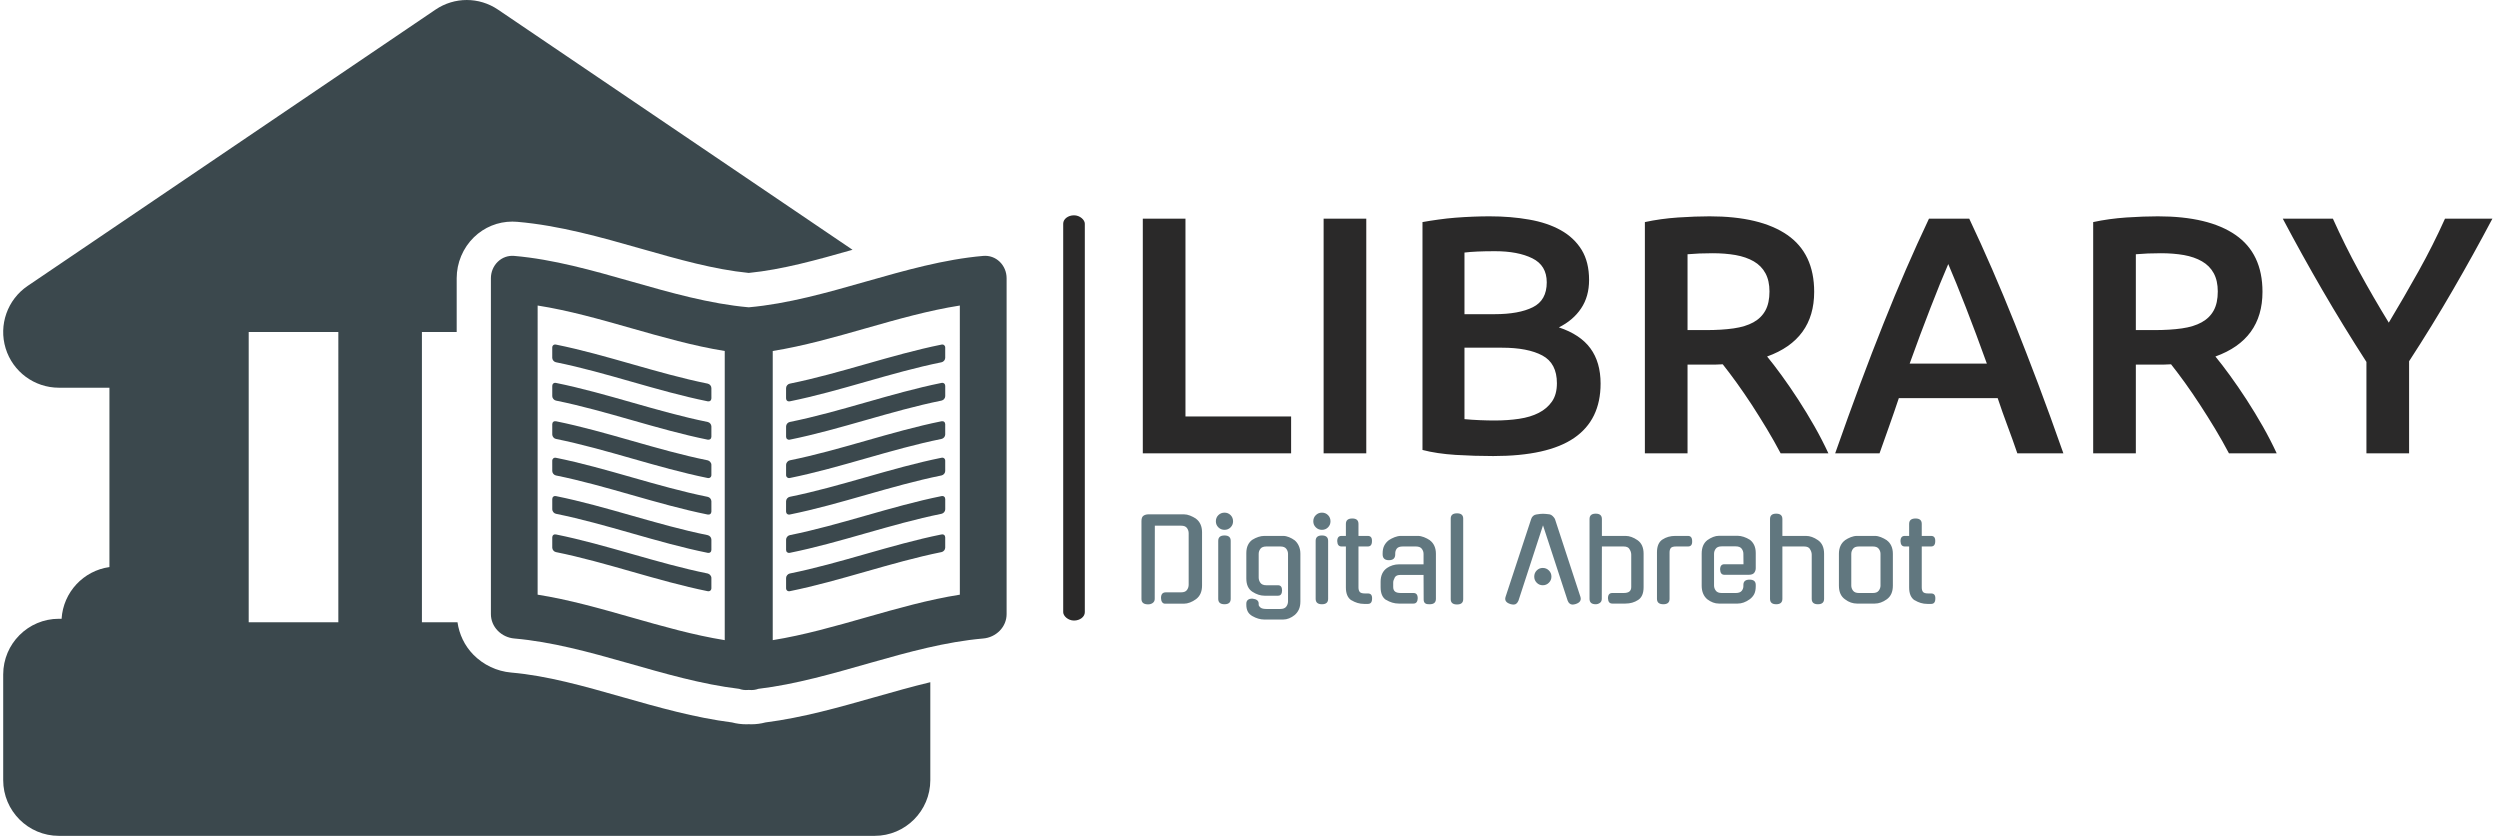 <svg xmlns="http://www.w3.org/2000/svg" version="1.1" xmlns:xlink="http://www.w3.org/1999/xlink" xmlns:svgjs="http://svgjs.dev/svgjs" width="1000" height="335" viewBox="0 0 1000 335"><g transform="matrix(1,0,0,1,-0.606,-0.329)"><svg viewBox="0 0 396 133" data-background-color="#ffffff" preserveAspectRatio="xMidYMid meet" height="335" width="1000" xmlns="http://www.w3.org/2000/svg" xmlns:xlink="http://www.w3.org/1999/xlink"><g id="tight-bounds" transform="matrix(1,0,0,1,0.24,0.131)"><svg viewBox="0 0 395.52 132.739" height="132.739" width="395.52"><g><svg viewBox="0 0 728.411 244.459" height="132.739" width="395.52"><g><rect width="6.323" height="118.515" x="310.016" y="62.972" fill="#2a2929" opacity="1" stroke-width="0" stroke="transparent" fill-opacity="1" class="rect-o-0" data-fill-palette-color="primary" rx="1%" id="o-0" data-palette-color="#2a2929"></rect></g><g transform="matrix(1,0,0,1,332.891,63.267)"><svg viewBox="0 0 395.52 117.925" height="117.925" width="395.52"><g><svg viewBox="0 0 395.52 117.925" height="117.925" width="395.52"><g><svg viewBox="0 0 395.52 70.112" height="70.112" width="395.52"><g transform="matrix(1,0,0,1,0,0)"><svg width="395.52" viewBox="4.15 -35 199.29 35.4" height="70.112" data-palette-color="#2a2929"><g class="undefined-text-0" data-fill-palette-color="primary" id="text-0"><path d="M10.45-5.45L26.05-5.45 26.05 0 4.15 0 4.15-34.65 10.45-34.65 10.45-5.45ZM30.85 0L30.85-34.65 37.15-34.65 37.15 0 30.85 0ZM55.9 0.4L55.9 0.4Q53.15 0.4 50.34 0.23 47.55 0.05 45.45-0.5L45.45-0.5 45.45-34.15Q46.55-34.35 47.8-34.52 49.05-34.7 50.34-34.8 51.65-34.9 52.92-34.95 54.2-35 55.34-35L55.34-35Q58.5-35 61.2-34.52 63.9-34.05 65.87-32.95 67.84-31.85 68.95-30.05 70.05-28.25 70.05-25.6L70.05-25.6Q70.05-23.15 68.87-21.4 67.7-19.65 65.59-18.6L65.59-18.6Q68.75-17.55 70.25-15.5 71.75-13.45 71.75-10.3L71.75-10.3Q71.75-4.95 67.84-2.27 63.95 0.4 55.9 0.4ZM57.2-15.6L51.65-15.6 51.65-5.05Q52.7-4.95 53.9-4.9 55.09-4.85 56.09-4.85L56.09-4.85Q58.05-4.85 59.72-5.1 61.4-5.35 62.62-5.98 63.84-6.6 64.57-7.65 65.3-8.7 65.3-10.35L65.3-10.35Q65.3-13.3 63.15-14.45 61-15.6 57.2-15.6L57.2-15.6ZM51.65-29.65L51.65-20.55 56.09-20.55Q59.7-20.55 61.75-21.58 63.8-22.6 63.8-25.25L63.8-25.25Q63.8-27.75 61.67-28.8 59.55-29.85 56.15-29.85L56.15-29.85Q54.7-29.85 53.57-29.8 52.45-29.75 51.65-29.65L51.65-29.65ZM87.84-35L87.84-35Q95.34-35 99.32-32.25 103.29-29.5 103.29-23.85L103.29-23.85Q103.29-16.8 96.34-14.3L96.34-14.3Q97.29-13.15 98.49-11.5 99.69-9.85 100.94-7.93 102.19-6 103.34-3.98 104.49-1.95 105.39 0L105.39 0 98.34 0Q97.39-1.8 96.29-3.63 95.19-5.45 94.07-7.18 92.94-8.9 91.84-10.43 90.74-11.95 89.79-13.15L89.79-13.15Q89.09-13.1 88.59-13.1 88.09-13.1 87.64-13.1L87.64-13.1 84.59-13.1 84.59 0 78.29 0 78.29-34.15Q80.59-34.65 83.19-34.83 85.79-35 87.84-35ZM88.29-29.55L88.29-29.55Q86.29-29.55 84.59-29.4L84.59-29.4 84.59-18.2 87.34-18.2Q89.64-18.2 91.39-18.45 93.14-18.7 94.32-19.35 95.49-20 96.09-21.1 96.69-22.2 96.69-23.9L96.69-23.9Q96.69-25.5 96.09-26.6 95.49-27.7 94.37-28.35 93.24-29 91.69-29.28 90.14-29.55 88.29-29.55ZM140.09 0L133.29 0Q132.59-2.05 131.84-4.05 131.09-6.05 130.39-8.15L130.39-8.15 115.79-8.15Q115.09-6.05 114.37-4.03 113.64-2 112.94 0L112.94 0 106.39 0Q108.34-5.55 110.09-10.25 111.84-14.95 113.52-19.15 115.19-23.35 116.84-27.15 118.49-30.95 120.24-34.65L120.24-34.65 126.19-34.65Q127.94-30.95 129.59-27.15 131.24-23.35 132.92-19.15 134.59-14.95 136.37-10.25 138.14-5.55 140.09 0L140.09 0ZM123.09-27.95L123.09-27.95Q121.94-25.3 120.47-21.5 118.99-17.7 117.39-13.25L117.39-13.25 128.79-13.25Q127.19-17.7 125.69-21.55 124.19-25.4 123.09-27.95ZM154.04-35L154.04-35Q161.54-35 165.51-32.25 169.49-29.5 169.49-23.85L169.49-23.85Q169.49-16.8 162.54-14.3L162.54-14.3Q163.49-13.15 164.69-11.5 165.89-9.85 167.14-7.93 168.39-6 169.54-3.98 170.69-1.95 171.59 0L171.59 0 164.54 0Q163.59-1.8 162.49-3.63 161.39-5.45 160.26-7.18 159.14-8.9 158.04-10.43 156.94-11.95 155.99-13.15L155.99-13.15Q155.29-13.1 154.79-13.1 154.29-13.1 153.84-13.1L153.84-13.1 150.79-13.1 150.79 0 144.49 0 144.49-34.15Q146.79-34.65 149.39-34.83 151.99-35 154.04-35ZM154.49-29.55L154.49-29.55Q152.49-29.55 150.79-29.4L150.79-29.4 150.79-18.2 153.54-18.2Q155.84-18.2 157.59-18.45 159.34-18.7 160.51-19.35 161.69-20 162.29-21.1 162.89-22.2 162.89-23.9L162.89-23.9Q162.89-25.5 162.29-26.6 161.69-27.7 160.56-28.35 159.44-29 157.89-29.28 156.34-29.55 154.49-29.55ZM188.14-19.3L188.14-19.3Q190.39-23.05 192.54-26.9 194.69-30.75 196.44-34.65L196.44-34.65 203.44-34.65Q200.64-29.35 197.61-24.13 194.59-18.9 191.14-13.6L191.14-13.6 191.14 0 184.84 0 184.84-13.5Q181.39-18.85 178.34-24.1 175.29-29.35 172.49-34.65L172.49-34.65 179.89-34.65Q181.64-30.75 183.74-26.9 185.84-23.05 188.14-19.3Z" fill="#2a2929" data-fill-palette-color="primary"></path></g></svg></g></svg></g><g transform="matrix(1,0,0,1,0,86.664)"><svg viewBox="0 0 232.21 31.261" height="31.261" width="232.21"><g transform="matrix(1,0,0,1,0,0)"><svg width="232.21" viewBox="4 -40.45 353.165 47.55" height="31.261" data-palette-color="#61777f"><path d="M14.85-5L21.65-5Q23.5-5 24.25-6.05 25-7.1 25-8.4L25-8.4 25-31.3Q25-32.55 24.25-33.6 23.5-34.65 21.65-34.65L21.65-34.65 9.95-34.65 9.9-2.05Q9.9-0.95 9.05-0.3 8.2 0.35 6.95 0.35L6.95 0.35Q4 0.35 4-2.05L4-2.05 4-36.7Q4-38.5 4.93-39.1 5.85-39.7 7.15-39.7L7.15-39.7 22.9-39.7Q24.2-39.7 25.6-39.15 27-38.6 28.3-37.75L28.3-37.75 28.25-37.75Q29.55-36.8 30.25-35.27 30.95-33.75 30.95-31.75L30.95-31.75 30.95-8Q30.95-3.95 28.25-1.95L28.25-1.95Q26.95-1 25.58-0.48 24.2 0.05 22.9 0.05L22.9 0.05 14.5 0.05Q13.65 0.05 13.18-0.65 12.7-1.35 12.7-2.5L12.7-2.5Q12.7-5 14.85-5L14.85-5ZM43.7-27.9L43.7-2.1Q43.7 0.3 40.95 0.3L40.95 0.3Q38.15 0.3 38.15-2.1L38.15-2.1 38.15-27.9Q38.15-30.3 40.95-30.3L40.95-30.3Q43.7-30.3 43.7-27.9L43.7-27.9ZM44.75-36.6L44.75-36.6Q44.75-35 43.65-33.9 42.55-32.8 40.95-32.8L40.95-32.8Q39.35-32.8 38.22-33.9 37.1-35 37.1-36.6L37.1-36.6Q37.1-38.25 38.22-39.35 39.35-40.45 40.95-40.45L40.95-40.45Q42.55-40.45 43.65-39.35 44.75-38.25 44.75-36.6ZM64.75-3.5L58.7-3.5Q57.4-3.5 56.02-3.95 54.65-4.4 53.35-5.25L53.35-5.25Q50.65-7 50.65-11.15L50.65-11.15 50.65-22.45Q50.65-24.55 51.37-26.05 52.1-27.55 53.35-28.4L53.35-28.4Q54.65-29.2 56-29.65 57.35-30.1 58.65-30.1L58.65-30.1 67.05-30.1Q68.3-30.1 69.65-29.55 71-29 72.15-28.15L72.15-28.15Q73.3-27.2 74-25.65 74.7-24.1 74.7-22.15L74.7-22.15 74.7-0.95Q74.7 1.15 74.02 2.63 73.34 4.1 72.15 5.1L72.15 5.1Q71 6.05 69.67 6.58 68.34 7.1 67.05 7.1L67.05 7.1 58.65 7.1Q56 7.1 53.3 5.55L53.3 5.55Q51.9 4.75 51.27 3.5 50.65 2.25 50.65 0.6L50.65 0.6 50.65 0Q50.65-1 51.3-1.6 51.95-2.2 53.35-2.2L53.35-2.2Q56.15-1.9 56.15 0L56.15 0 56.15 0.55Q56.15 1.1 56.92 1.75 57.7 2.4 59.55 2.4L59.55 2.4 65.8 2.4Q67.65 2.4 68.42 1.35 69.2 0.3 69.2-1L69.2-1 69.2-22.1Q69.2-23.35 68.42-24.38 67.65-25.4 65.8-25.4L65.8-25.4 59.55-25.4Q57.7-25.4 56.92-24.38 56.15-23.35 56.15-22.1L56.15-22.1 56.15-11.55Q56.15-10.3 56.92-9.22 57.7-8.15 59.55-8.15L59.55-8.15 64.75-8.15Q66.55-8.15 66.55-5.85L66.55-5.85Q66.55-4.8 66.12-4.15 65.7-3.5 64.75-3.5L64.75-3.5ZM87.04-27.9L87.04-2.1Q87.04 0.3 84.29 0.3L84.29 0.3Q81.49 0.3 81.49-2.1L81.49-2.1 81.49-27.9Q81.49-30.3 84.29-30.3L84.29-30.3Q87.04-30.3 87.04-27.9L87.04-27.9ZM88.09-36.6L88.09-36.6Q88.09-35 86.99-33.9 85.89-32.8 84.29-32.8L84.29-32.8Q82.69-32.8 81.57-33.9 80.44-35 80.44-36.6L80.44-36.6Q80.44-38.25 81.57-39.35 82.69-40.45 84.29-40.45L84.29-40.45Q85.89-40.45 86.99-39.35 88.09-38.25 88.09-36.6ZM104.69-25.4L100.54-25.4 100.54-7.2Q100.54-5.9 101.09-5.2 101.64-4.5 103.44-4.5L103.44-4.5 104.74-4.5Q106.69-4.5 106.59-2.2L106.59-2.2Q106.59 0.15 104.74 0.15L104.74 0.15 103.09 0.15Q101.49 0.15 100.09-0.28 98.69-0.7 97.39-1.5L97.39-1.5 97.39-1.45Q94.94-3.05 94.94-7.15L94.94-7.15 94.94-25.4 92.99-25.4Q91.19-25.4 91.09-27.75L91.09-27.75Q91.09-30.1 92.99-30.1L92.99-30.1 94.94-30.1 94.94-35.45Q94.94-37.85 97.79-37.85L97.79-37.85Q100.54-37.85 100.54-35.45L100.54-35.45 100.54-30.1 104.69-30.1Q106.64-30.1 106.54-27.75L106.54-27.75Q106.54-25.4 104.69-25.4L104.69-25.4ZM125.04 0L118.49 0Q116.94 0 115.54-0.43 114.14-0.85 112.84-1.65L112.84-1.65 112.84-1.6Q110.39-3.15 110.39-7.3L110.39-7.3 110.39-9.75Q110.39-11.8 111.11-13.33 111.84-14.85 113.14-15.75L113.14-15.75 113.09-15.75Q114.34-16.6 115.74-17.03 117.14-17.45 118.44-17.45L118.44-17.45 129.49-17.45 129.49-22.1Q129.49-23.35 128.71-24.38 127.94-25.4 126.09-25.4L126.09-25.4 120.24-25.4Q118.34-25.4 117.61-24.48 116.89-23.55 116.89-22.3L116.89-22.3 116.89-21.9Q116.89-19.3 114.09-19.3L114.09-19.3Q111.29-19.3 111.29-21.9L111.29-21.9 111.29-22.35Q111.29-24.4 112.01-25.8 112.74-27.2 113.99-28.15L113.99-28.15 113.94-28.15Q115.24-29 116.66-29.55 118.09-30.1 119.39-30.1L119.39-30.1 126.99-30.1Q128.24-30.1 129.66-29.55 131.09-29 132.34-28.15L132.34-28.15 132.29-28.15Q133.59-27.2 134.29-25.68 134.99-24.15 134.99-22.15L134.99-22.15 134.99-2.1Q134.99 0.3 132.24 0.3L132.24 0.3Q131.69 0.3 131.21 0.25 130.74 0.2 130.36-0.03 129.99-0.25 129.76-0.68 129.54-1.1 129.54-1.8L129.54-1.8 129.49-12.75 119.39-12.75Q118.29-12.75 117.69-12.5 117.09-12.25 116.74-11.7L116.74-11.7Q116.34-10.85 116.16-10.38 115.99-9.9 115.99-9.3L115.99-9.3 115.99-7.35Q115.99-6.05 116.76-5.38 117.54-4.7 119.44-4.7L119.44-4.7 125.04-4.7Q126.89-4.7 126.89-2.35L126.89-2.35Q126.89-1.35 126.44-0.68 125.99 0 125.04 0L125.04 0ZM147.13-37.8L147.13-1.95Q147.13 0.4 144.38 0.4L144.38 0.4Q141.58 0.4 141.58-1.95L141.58-1.95 141.58-37.8Q141.58-40.15 144.38-40.15L144.38-40.15Q147.13-40.15 147.13-37.8L147.13-37.8ZM193.63-1.2L182.63-34.8 171.68-1.2 171.68-1.25Q171.38-0.5 170.85-0.03 170.33 0.45 169.58 0.45L169.58 0.45Q169.18 0.45 168.8 0.38 168.43 0.3 168.03 0.2L168.03 0.2 168.08 0.2Q165.23-0.7 165.98-3L165.98-3 177.38-37.65Q177.63-38.45 178.25-39 178.88-39.55 179.73-39.65L179.73-39.65Q180.58-39.8 181.38-39.88 182.18-39.95 182.63-39.95L182.63-39.95Q183.08-39.95 183.88-39.88 184.68-39.8 185.53-39.7L185.53-39.7Q186.23-39.6 186.91-38.95 187.58-38.3 187.93-37.65L187.93-37.65Q190.73-29.05 193.6-20.33 196.48-11.6 199.28-3L199.28-3Q199.98-0.7 197.18 0.2L197.18 0.2Q196.78 0.3 196.45 0.38 196.13 0.45 195.73 0.45L195.73 0.45Q195.03 0.45 194.45-0.03 193.88-0.5 193.63-1.25L193.63-1.25 193.63-1.2ZM186.38-12L186.38-12Q186.38-10.4 185.25-9.28 184.13-8.15 182.53-8.15L182.53-8.15Q180.93-8.15 179.83-9.28 178.73-10.4 178.73-12L178.73-12Q178.73-13.6 179.83-14.73 180.93-15.85 182.53-15.85L182.53-15.85Q184.13-15.85 185.25-14.73 186.38-13.6 186.38-12ZM208.83-25.4L208.78-2.1Q208.78-0.9 207.93-0.3 207.08 0.3 206.08 0.3L206.08 0.3Q203.33 0.3 203.33-2.1L203.33-2.1 203.33-37.6Q203.33-40 206.08-40L206.08-40Q208.83-40 208.83-37.6L208.83-37.6 208.83-30.1 219.38-30.1Q221.93-30.1 224.68-28.2L224.68-28.2Q227.38-26.3 227.38-22.2L227.38-22.2 227.38-7.3Q227.38-3.15 224.93-1.6L224.93-1.6Q222.48 0 219.33 0L219.33 0 213.43 0Q211.63 0 211.53-2.35L211.53-2.35Q211.53-4.7 213.43-4.7L213.43-4.7 218.43-4.7Q220.28-4.7 221.08-5.38 221.88-6.05 221.88-7.35L221.88-7.35 221.88-21.75Q221.88-23.05 221.08-24.25L221.08-24.25 221.13-24.2Q220.48-25.4 218.48-25.4L218.48-25.4 208.83-25.4ZM238.93-22.75L238.93-2.1Q238.93 0.3 236.18 0.3L236.18 0.3Q233.33 0.3 233.33-2.1L233.33-2.1 233.33-22.8Q233.33-26.9 235.78-28.5L235.78-28.5Q238.23-30.1 241.43-30.1L241.43-30.1 247.13-30.1Q248.98-30.1 248.98-27.75L248.98-27.75Q249.08-25.4 247.13-25.4L247.13-25.4 241.83-25.4Q240.03-25.4 239.48-24.7 238.93-24 238.93-22.75L238.93-22.75ZM258.72-22.15L258.72-8Q258.72-6.8 259.5-5.75 260.27-4.7 262.12-4.7L262.12-4.7 268.37-4.7Q270.22-4.7 271-5.63 271.77-6.55 271.77-7.75L271.77-7.75 271.77-8.3Q271.77-10.65 274.52-10.65L274.52-10.65Q277.27-10.65 277.27-8.3L277.27-8.3 277.27-7.7Q277.27-5.6 276.6-4.25 275.92-2.9 274.57-1.9L274.57-1.9Q271.92 0 269.27 0L269.27 0 260.87 0Q258.22 0 255.72-1.9L255.72-1.9Q254.52-2.9 253.87-4.42 253.22-5.95 253.22-7.95L253.22-7.95 253.22-22.2Q253.22-26.25 255.72-28.2L255.72-28.2Q256.97-29.1 258.3-29.63 259.62-30.15 260.87-30.15L260.87-30.15 269.27-30.15Q270.47-30.15 271.92-29.68 273.37-29.2 274.62-28.4L274.62-28.4Q275.82-27.55 276.55-26.05 277.27-24.55 277.27-22.5L277.27-22.5 277.27-15.75Q277.27-14.6 276.6-13.7 275.92-12.8 274.12-12.8L274.12-12.8 263.32-12.8Q261.52-12.8 261.42-15.15L261.42-15.15Q261.42-17.5 263.32-17.5L263.32-17.5 271.82-17.5 271.77-22.15Q271.77-23.4 271-24.43 270.22-25.45 268.37-25.45L268.37-25.45 262.12-25.45Q260.27-25.45 259.5-24.43 258.72-23.4 258.72-22.15L258.72-22.15ZM289.12-25.4L289.12-2.1Q289.12 0.3 286.37 0.3L286.37 0.3Q283.62 0.3 283.62-2.1L283.62-2.1 283.62-37.6Q283.62-40 286.37-40L286.37-40Q289.12-40 289.12-37.6L289.12-37.6 289.12-30.1 299.67-30.1Q302.22-30.1 304.97-28.2L304.97-28.2Q307.67-26.3 307.67-22.2L307.67-22.2 307.67-2.1Q307.67 0.3 304.92 0.3L304.92 0.3Q302.17 0.3 302.17-2.1L302.17-2.1 302.17-21.75Q302.17-23.05 301.37-24.25L301.37-24.25 301.42-24.2Q300.77-25.4 298.77-25.4L298.77-25.4 289.12-25.4ZM322.27-30.1L330.27-30.1Q331.57-30.1 332.94-29.55 334.32-29 335.62-28.15L335.62-28.15 335.57-28.15Q336.87-27.2 337.57-25.68 338.27-24.15 338.27-22.15L338.27-22.15 338.27-7.95Q338.27-3.85 335.57-1.9L335.57-1.9Q332.92 0 330.27 0L330.27 0 322.27 0Q320.97 0 319.62-0.45 318.27-0.9 316.97-1.9L316.97-1.9Q314.27-3.8 314.27-7.95L314.27-7.95 314.27-22.15Q314.27-24.15 314.97-25.68 315.67-27.2 316.97-28.15L316.97-28.15 316.92-28.15Q318.17-29 319.57-29.55 320.97-30.1 322.27-30.1L322.27-30.1ZM323.17-4.7L329.37-4.7Q331.22-4.7 331.99-5.75 332.77-6.8 332.77-8L332.77-8 332.77-22.1Q332.77-23.35 331.99-24.38 331.22-25.4 329.37-25.4L329.37-25.4 323.17-25.4Q321.32-25.4 320.54-24.38 319.77-23.35 319.77-22.1L319.77-22.1 319.77-8Q319.77-6.8 320.54-5.75 321.32-4.7 323.17-4.7L323.17-4.7ZM355.26-25.4L351.12-25.4 351.12-7.2Q351.12-5.9 351.66-5.2 352.21-4.5 354.01-4.5L354.01-4.5 355.31-4.5Q357.26-4.5 357.16-2.2L357.16-2.2Q357.16 0.15 355.31 0.15L355.31 0.15 353.66 0.15Q352.06 0.15 350.66-0.28 349.26-0.7 347.96-1.5L347.96-1.5 347.96-1.45Q345.51-3.05 345.51-7.15L345.51-7.15 345.51-25.4 343.56-25.4Q341.76-25.4 341.66-27.75L341.66-27.75Q341.66-30.1 343.56-30.1L343.56-30.1 345.51-30.1 345.51-35.45Q345.51-37.85 348.37-37.85L348.37-37.85Q351.12-37.85 351.12-35.45L351.12-35.45 351.12-30.1 355.26-30.1Q357.21-30.1 357.12-27.75L357.12-27.75Q357.12-25.4 355.26-25.4L355.26-25.4Z" opacity="1" transform="matrix(1,0,0,1,0,0)" fill="#61777f" class="undefined-text-1" data-fill-palette-color="secondary" id="text-1"></path></svg></g></svg></g></svg></g></svg></g><g><svg viewBox="0 0 293.464 244.459" height="244.459" width="293.464"><g><svg xmlns="http://www.w3.org/2000/svg" xmlns:xlink="http://www.w3.org/1999/xlink" version="1.1" x="0" y="0" viewBox="20.002 22.953 64.936 54.092" enable-background="new 0 0 100 100" xml:space="preserve" height="244.459" width="293.464" class="icon-icon-0" data-fill-palette-color="accent" id="icon-0"><g fill="#3b484d" data-fill-palette-color="accent"><path d="M70.907 48.925c3.273-0.662 6.546-1.866 9.82-2.528 0.064-0.014 0.124-0.05 0.168-0.104 0.045-0.054 0.07-0.119 0.07-0.182 0-0.224 0-0.445 0-0.668 0-0.131-0.107-0.218-0.239-0.19-3.273 0.662-6.546 1.865-9.82 2.527-0.133 0.027-0.24 0.154-0.24 0.287 0 0.222-0.001 0.444-0.001 0.666 0.002 0.064 0.025 0.121 0.071 0.156C70.781 48.925 70.843 48.938 70.907 48.925z" fill="#3b484d" data-fill-palette-color="accent"></path><path d="M80.895 47.769c-0.044-0.036-0.104-0.05-0.168-0.036-3.273 0.663-6.546 1.866-9.82 2.528-0.133 0.027-0.239 0.154-0.24 0.287 0 0.222 0 0.444 0 0.666 0 0.063 0.024 0.119 0.07 0.156 0.045 0.035 0.105 0.049 0.168 0.036 3.274-0.662 6.548-1.867 9.822-2.529 0.066-0.014 0.126-0.052 0.168-0.104 0.044-0.051 0.07-0.116 0.071-0.182 0-0.223 0-0.445 0-0.668C80.965 47.86 80.94 47.805 80.895 47.769z" fill="#3b484d" data-fill-palette-color="accent"></path><path d="M70.907 53.887c3.273-0.663 6.546-1.866 9.82-2.529 0.065-0.014 0.125-0.051 0.168-0.104 0.043-0.051 0.07-0.115 0.07-0.182 0-0.223 0-0.444 0-0.667 0-0.063-0.025-0.119-0.07-0.155-0.044-0.036-0.104-0.049-0.168-0.036-3.273 0.663-6.546 1.867-9.82 2.529-0.127 0.026-0.24 0.16-0.24 0.287 0 0.223 0 0.444 0 0.666C70.667 53.827 70.774 53.913 70.907 53.887z" fill="#3b484d" data-fill-palette-color="accent"></path><path d="M83.424 39.514c-5.058 0.438-10.116 2.877-15.174 3.326-5.058-0.449-10.116-2.888-15.174-3.326-0.404-0.035-0.783 0.103-1.069 0.381-0.285 0.278-0.443 0.66-0.443 1.063 0 7.245 0 14.49 0 21.736 0 0.404 0.158 0.782 0.443 1.075 0.286 0.292 0.666 0.469 1.069 0.504 4.851 0.421 9.702 2.678 14.553 3.258 0.18 0.066 0.377 0.092 0.58 0.073 0.014-0.001 0.028-0.003 0.042-0.004 0.014 0.001 0.028 0.003 0.042 0.004 0.203 0.019 0.399-0.007 0.58-0.073 4.851-0.58 9.702-2.837 14.553-3.258 0.404-0.035 0.783-0.212 1.069-0.504 0.285-0.293 0.443-0.671 0.443-1.075 0-7.246 0-14.491 0-21.736 0-0.403-0.158-0.785-0.443-1.063C84.207 39.616 83.828 39.479 83.424 39.514zM66.697 64.38c-4.037-0.65-8.073-2.307-12.109-2.943 0-6.237 0.001-12.475 0.001-18.712 4.036 0.636 8.071 2.293 12.108 2.942C66.697 51.904 66.697 58.143 66.697 64.38zM69.803 64.38c0-6.237 0-12.476 0-18.713 4.037-0.649 8.072-2.307 12.108-2.942 0 6.237 0.001 12.475 0.001 18.712C77.876 62.073 73.84 63.729 69.803 64.38z" fill="#3b484d" data-fill-palette-color="accent"></path><path d="M55.773 46.396c3.273 0.662 6.546 1.866 9.82 2.528 0.064 0.013 0.125 0 0.17-0.036 0.045-0.035 0.069-0.092 0.071-0.156 0-0.222-0.001-0.444-0.001-0.666 0-0.133-0.106-0.26-0.24-0.287-3.273-0.662-6.546-1.865-9.82-2.527-0.131-0.027-0.239 0.06-0.239 0.19 0 0.223 0 0.444 0 0.668 0 0.062 0.025 0.128 0.07 0.182C55.649 46.347 55.709 46.383 55.773 46.396z" fill="#3b484d" data-fill-palette-color="accent"></path><path d="M55.773 48.877c3.273 0.662 6.548 1.867 9.822 2.529 0.063 0.013 0.123-0.001 0.168-0.036 0.045-0.037 0.07-0.093 0.07-0.156 0-0.222 0-0.444 0-0.666-0.001-0.133-0.107-0.26-0.24-0.287-3.273-0.662-6.546-1.865-9.82-2.528-0.064-0.014-0.124 0-0.168 0.036-0.045 0.036-0.07 0.092-0.07 0.154 0 0.223 0 0.445 0 0.668 0.001 0.065 0.027 0.131 0.071 0.182C55.647 48.825 55.708 48.863 55.773 48.877z" fill="#3b484d" data-fill-palette-color="accent"></path><path d="M65.593 53.887c0.133 0.026 0.24-0.06 0.24-0.191 0-0.222 0-0.443 0-0.666 0-0.127-0.113-0.261-0.24-0.287-3.273-0.662-6.546-1.866-9.82-2.529-0.064-0.013-0.124 0-0.168 0.036-0.045 0.036-0.07 0.092-0.07 0.155 0 0.223 0 0.444 0 0.667 0 0.066 0.027 0.131 0.07 0.182 0.043 0.054 0.103 0.091 0.168 0.104C59.047 52.021 62.32 53.224 65.593 53.887z" fill="#3b484d" data-fill-palette-color="accent"></path><path d="M70.907 56.25c3.273-0.662 6.546-1.866 9.82-2.529 0.064-0.013 0.124-0.051 0.168-0.104 0.045-0.054 0.07-0.119 0.07-0.183 0-0.222 0-0.444 0-0.667 0-0.131-0.107-0.219-0.239-0.191-3.273 0.662-6.546 1.866-9.82 2.528-0.133 0.026-0.24 0.155-0.24 0.287 0 0.222-0.001 0.445-0.001 0.666 0.002 0.064 0.025 0.12 0.071 0.156C70.781 56.249 70.843 56.263 70.907 56.25z" fill="#3b484d" data-fill-palette-color="accent"></path><path d="M80.895 55.093c-0.044-0.036-0.104-0.048-0.168-0.035-3.273 0.662-6.546 1.866-9.82 2.527-0.133 0.028-0.239 0.155-0.24 0.287 0 0.223 0 0.444 0 0.667 0 0.062 0.024 0.12 0.07 0.156 0.045 0.035 0.105 0.048 0.168 0.035 3.274-0.662 6.548-1.866 9.822-2.527 0.066-0.015 0.126-0.054 0.168-0.104 0.044-0.053 0.07-0.116 0.071-0.183 0-0.224 0-0.445 0-0.667C80.965 55.186 80.94 55.128 80.895 55.093z" fill="#3b484d" data-fill-palette-color="accent"></path><path d="M80.727 57.539c-3.273 0.662-6.546 1.865-9.82 2.528-0.127 0.025-0.24 0.159-0.24 0.286 0 0.223 0 0.445 0 0.667 0 0.131 0.107 0.219 0.24 0.191 3.273-0.663 6.546-1.867 9.82-2.53 0.065-0.012 0.125-0.051 0.168-0.104 0.043-0.051 0.07-0.116 0.07-0.182 0-0.223 0-0.445 0-0.666 0-0.064-0.025-0.12-0.07-0.156C80.851 57.539 80.791 57.526 80.727 57.539z" fill="#3b484d" data-fill-palette-color="accent"></path><path d="M55.535 53.435c0 0.063 0.025 0.129 0.07 0.183 0.044 0.053 0.104 0.091 0.168 0.104 3.273 0.663 6.546 1.867 9.82 2.529 0.064 0.013 0.125-0.001 0.17-0.036 0.045-0.036 0.069-0.092 0.071-0.156 0-0.221-0.001-0.444-0.001-0.666 0-0.132-0.106-0.261-0.24-0.287-3.273-0.662-6.546-1.866-9.82-2.528-0.131-0.027-0.239 0.061-0.239 0.191C55.535 52.99 55.535 53.213 55.535 53.435z" fill="#3b484d" data-fill-palette-color="accent"></path><path d="M55.773 56.203c3.273 0.661 6.548 1.865 9.822 2.527 0.063 0.013 0.123 0 0.168-0.035 0.045-0.036 0.07-0.094 0.07-0.156 0-0.223 0-0.444 0-0.667-0.001-0.132-0.107-0.259-0.24-0.287-3.273-0.661-6.546-1.865-9.82-2.527-0.064-0.013-0.124-0.001-0.168 0.035-0.045 0.035-0.07 0.093-0.07 0.156 0 0.222 0 0.443 0 0.667 0.001 0.066 0.027 0.13 0.071 0.183C55.647 56.149 55.708 56.188 55.773 56.203z" fill="#3b484d" data-fill-palette-color="accent"></path><path d="M65.593 60.067c-3.273-0.663-6.546-1.866-9.82-2.528-0.064-0.013-0.124 0-0.168 0.035-0.045 0.036-0.07 0.092-0.07 0.156 0 0.221 0 0.443 0 0.666 0 0.065 0.027 0.131 0.07 0.182 0.043 0.053 0.103 0.092 0.168 0.104 3.273 0.663 6.546 1.867 9.82 2.53 0.133 0.027 0.24-0.061 0.24-0.191 0-0.222 0-0.444 0-0.667C65.833 60.227 65.72 60.093 65.593 60.067z" fill="#3b484d" data-fill-palette-color="accent"></path></g><path d="M76.422 68.066c-2.296 0.653-4.669 1.329-7.09 1.639-0.296 0.079-0.602 0.119-0.912 0.119-0.056 0-0.113-0.002-0.169-0.004-0.057 0.002-0.113 0.004-0.169 0.004-0.31 0-0.616-0.04-0.912-0.119-2.421-0.31-4.794-0.985-7.09-1.639-2.504-0.713-4.869-1.386-7.195-1.588-0.933-0.081-1.806-0.494-2.462-1.164-0.564-0.579-0.908-1.31-1.02-2.092H47.1V44.439h2.25v-3.481c0-0.994 0.405-1.958 1.112-2.648 0.671-0.654 1.556-1.016 2.491-1.016 0.105 0 0.21 0.005 0.315 0.014 2.748 0.238 5.431 1.003 8.025 1.742 2.419 0.689 4.708 1.342 6.958 1.566 2.173-0.217 4.387-0.835 6.716-1.498l-9.746-6.603-13.197-8.939c-0.611-0.414-1.316-0.623-2.022-0.623s-1.412 0.209-2.023 0.623l-13.195 8.939-13.197 8.939c-1.312 0.889-1.89 2.529-1.426 4.043 0.465 1.516 1.864 2.547 3.447 2.547h3.27v11.607c-1.681 0.234-2.989 1.627-3.096 3.346h-0.174c-1.99 0-3.605 1.613-3.605 3.605v6.836c0 1.992 1.615 3.607 3.605 3.607h52.788c1.991 0 3.605-1.615 3.605-3.607v-6.336C78.832 67.382 77.644 67.719 76.422 68.066zM41.691 63.223H35.89V44.439h5.801V63.223z" fill="#3b484d" data-fill-palette-color="accent"></path></svg></g></svg></g></svg></g><defs></defs></svg><rect width="395.52" height="132.739" fill="none" stroke="none" visibility="hidden"></rect></g></svg></g></svg>